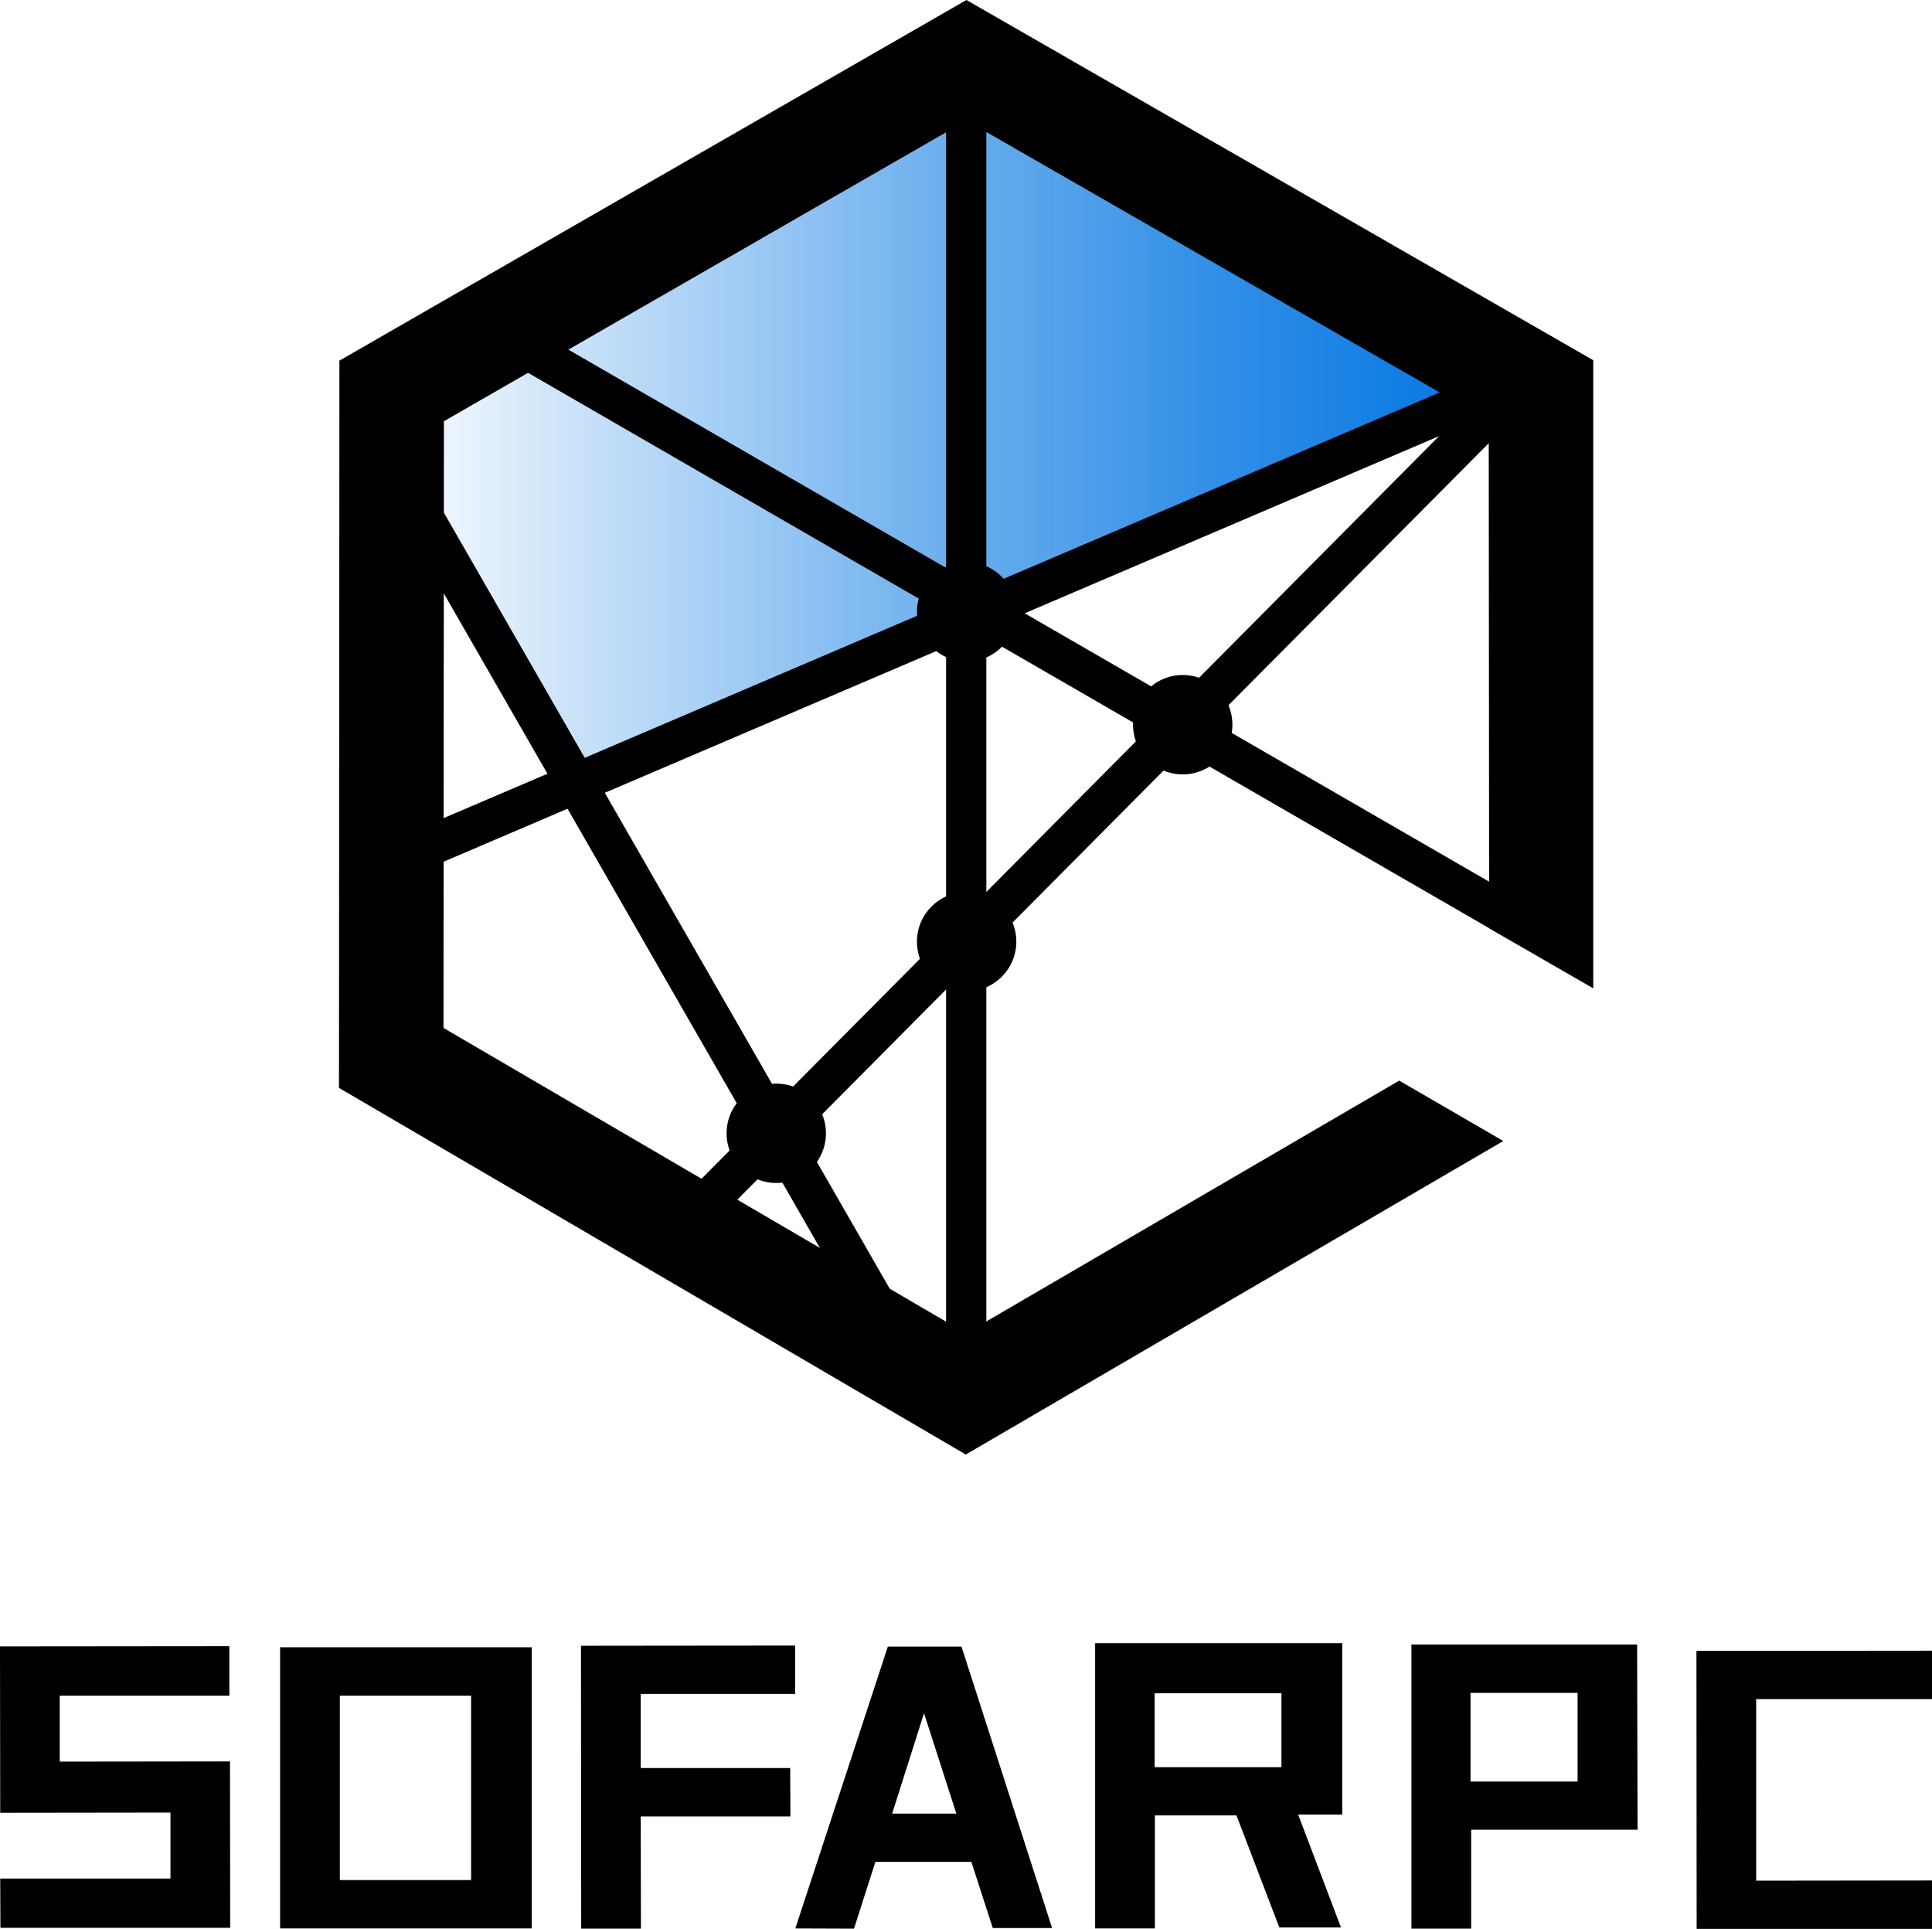 <svg xmlns="http://www.w3.org/2000/svg" xmlns:xlink="http://www.w3.org/1999/xlink" viewBox="0 0 90.22 90.07"><defs><style>.cls-1{fill:url(#未命名的渐变_2);}</style><linearGradient id="未命名的渐变_2" x1="17.6" y1="19.24" x2="71.42" y2="19.24" gradientUnits="userSpaceOnUse"><stop offset="0" stop-color="#0074e1" stop-opacity="0"/><stop offset="0.19" stop-color="#0074e1" stop-opacity="0.23"/><stop offset="0.48" stop-color="#0074e1" stop-opacity="0.56"/><stop offset="0.72" stop-color="#0074e1" stop-opacity="0.8"/><stop offset="0.9" stop-color="#0074e1" stop-opacity="0.94"/><stop offset="1" stop-color="#0074e1"/></linearGradient></defs><g id="图层_2" data-name="图层 2"><g id="图层_1-2" data-name="图层 1"><polygon class="cls-1" points="45.14 1.57 71.42 18.55 27.25 36.91 17.6 19.84 45.14 1.57"/><rect x="45.38" y="1.49" width="1.88" height="54.71" transform="translate(-1.82 54.52) rotate(-59.98)"/><polygon points="31.61 56.2 70.75 16.79 72.05 18.15 32.9 57.56 31.61 56.2"/><rect x="44.18" y="3.4" width="1.88" height="61.04"/><polygon points="16.86 39.85 70.87 16.77 71.4 18.57 17.39 41.66 16.86 39.85"/><rect x="30.22" y="18.61" width="1.88" height="50.74" transform="translate(-17.77 21.37) rotate(-29.88)"/><polygon points="15.85 16.84 15.83 50.8 45.1 67.92 70.2 53.28 65.34 50.46 45.11 62.26 20.71 48 20.73 19.67 45.13 5.63 69.52 19.64 69.54 43.35 74.4 46.15 74.4 16.82 45.13 0 15.85 16.84"/><circle cx="55.23" cy="33.84" r="2.32"/><circle cx="45.14" cy="28.57" r="2.32"/><circle cx="36.25" cy="52.92" r="2.32"/><circle cx="45.14" cy="43.97" r="2.32"/><polygon points="10.75 90.02 10.74 82.25 2.79 82.26 2.79 79.18 10.71 79.18 10.71 76.87 0 76.88 0.01 84.65 7.96 84.64 7.96 87.72 0.01 87.72 0.02 90.02 10.75 90.02"/><path d="M13.08,90.05H24.83V76.92H13.08Zm2.79-10.87H22v8.61H15.87Z"/><polygon points="36.9 82.56 29.92 82.56 29.92 79.1 37.13 79.1 37.13 76.84 27.13 76.85 27.14 90.06 29.93 90.06 29.92 84.82 36.91 84.82 36.9 82.56"/><path d="M39.88,90.06l1-3.12h4.48l1,3.09,2.77,0L44.9,76.89l-3.44,0,0,0L37.14,90.05ZM43.15,80l1.51,4.69h-3Z"/><path d="M59.74,90l2.88,0-2-5.27h2.06v-8H51.14V90.05h2.79V84.77h3.81ZM53.92,79.07h5.92v3.45H53.92Z"/><path d="M76.45,76.79H65.91V90.06H68.7V85.44h7.77Zm-2.78,6.4h-5V79.05h5Z"/><polygon points="79.22 77.09 79.23 90.07 90.22 90.07 90.22 87.81 82.01 87.82 82.01 79.34 90.22 79.34 90.22 77.08 79.22 77.09"/></g></g></svg>